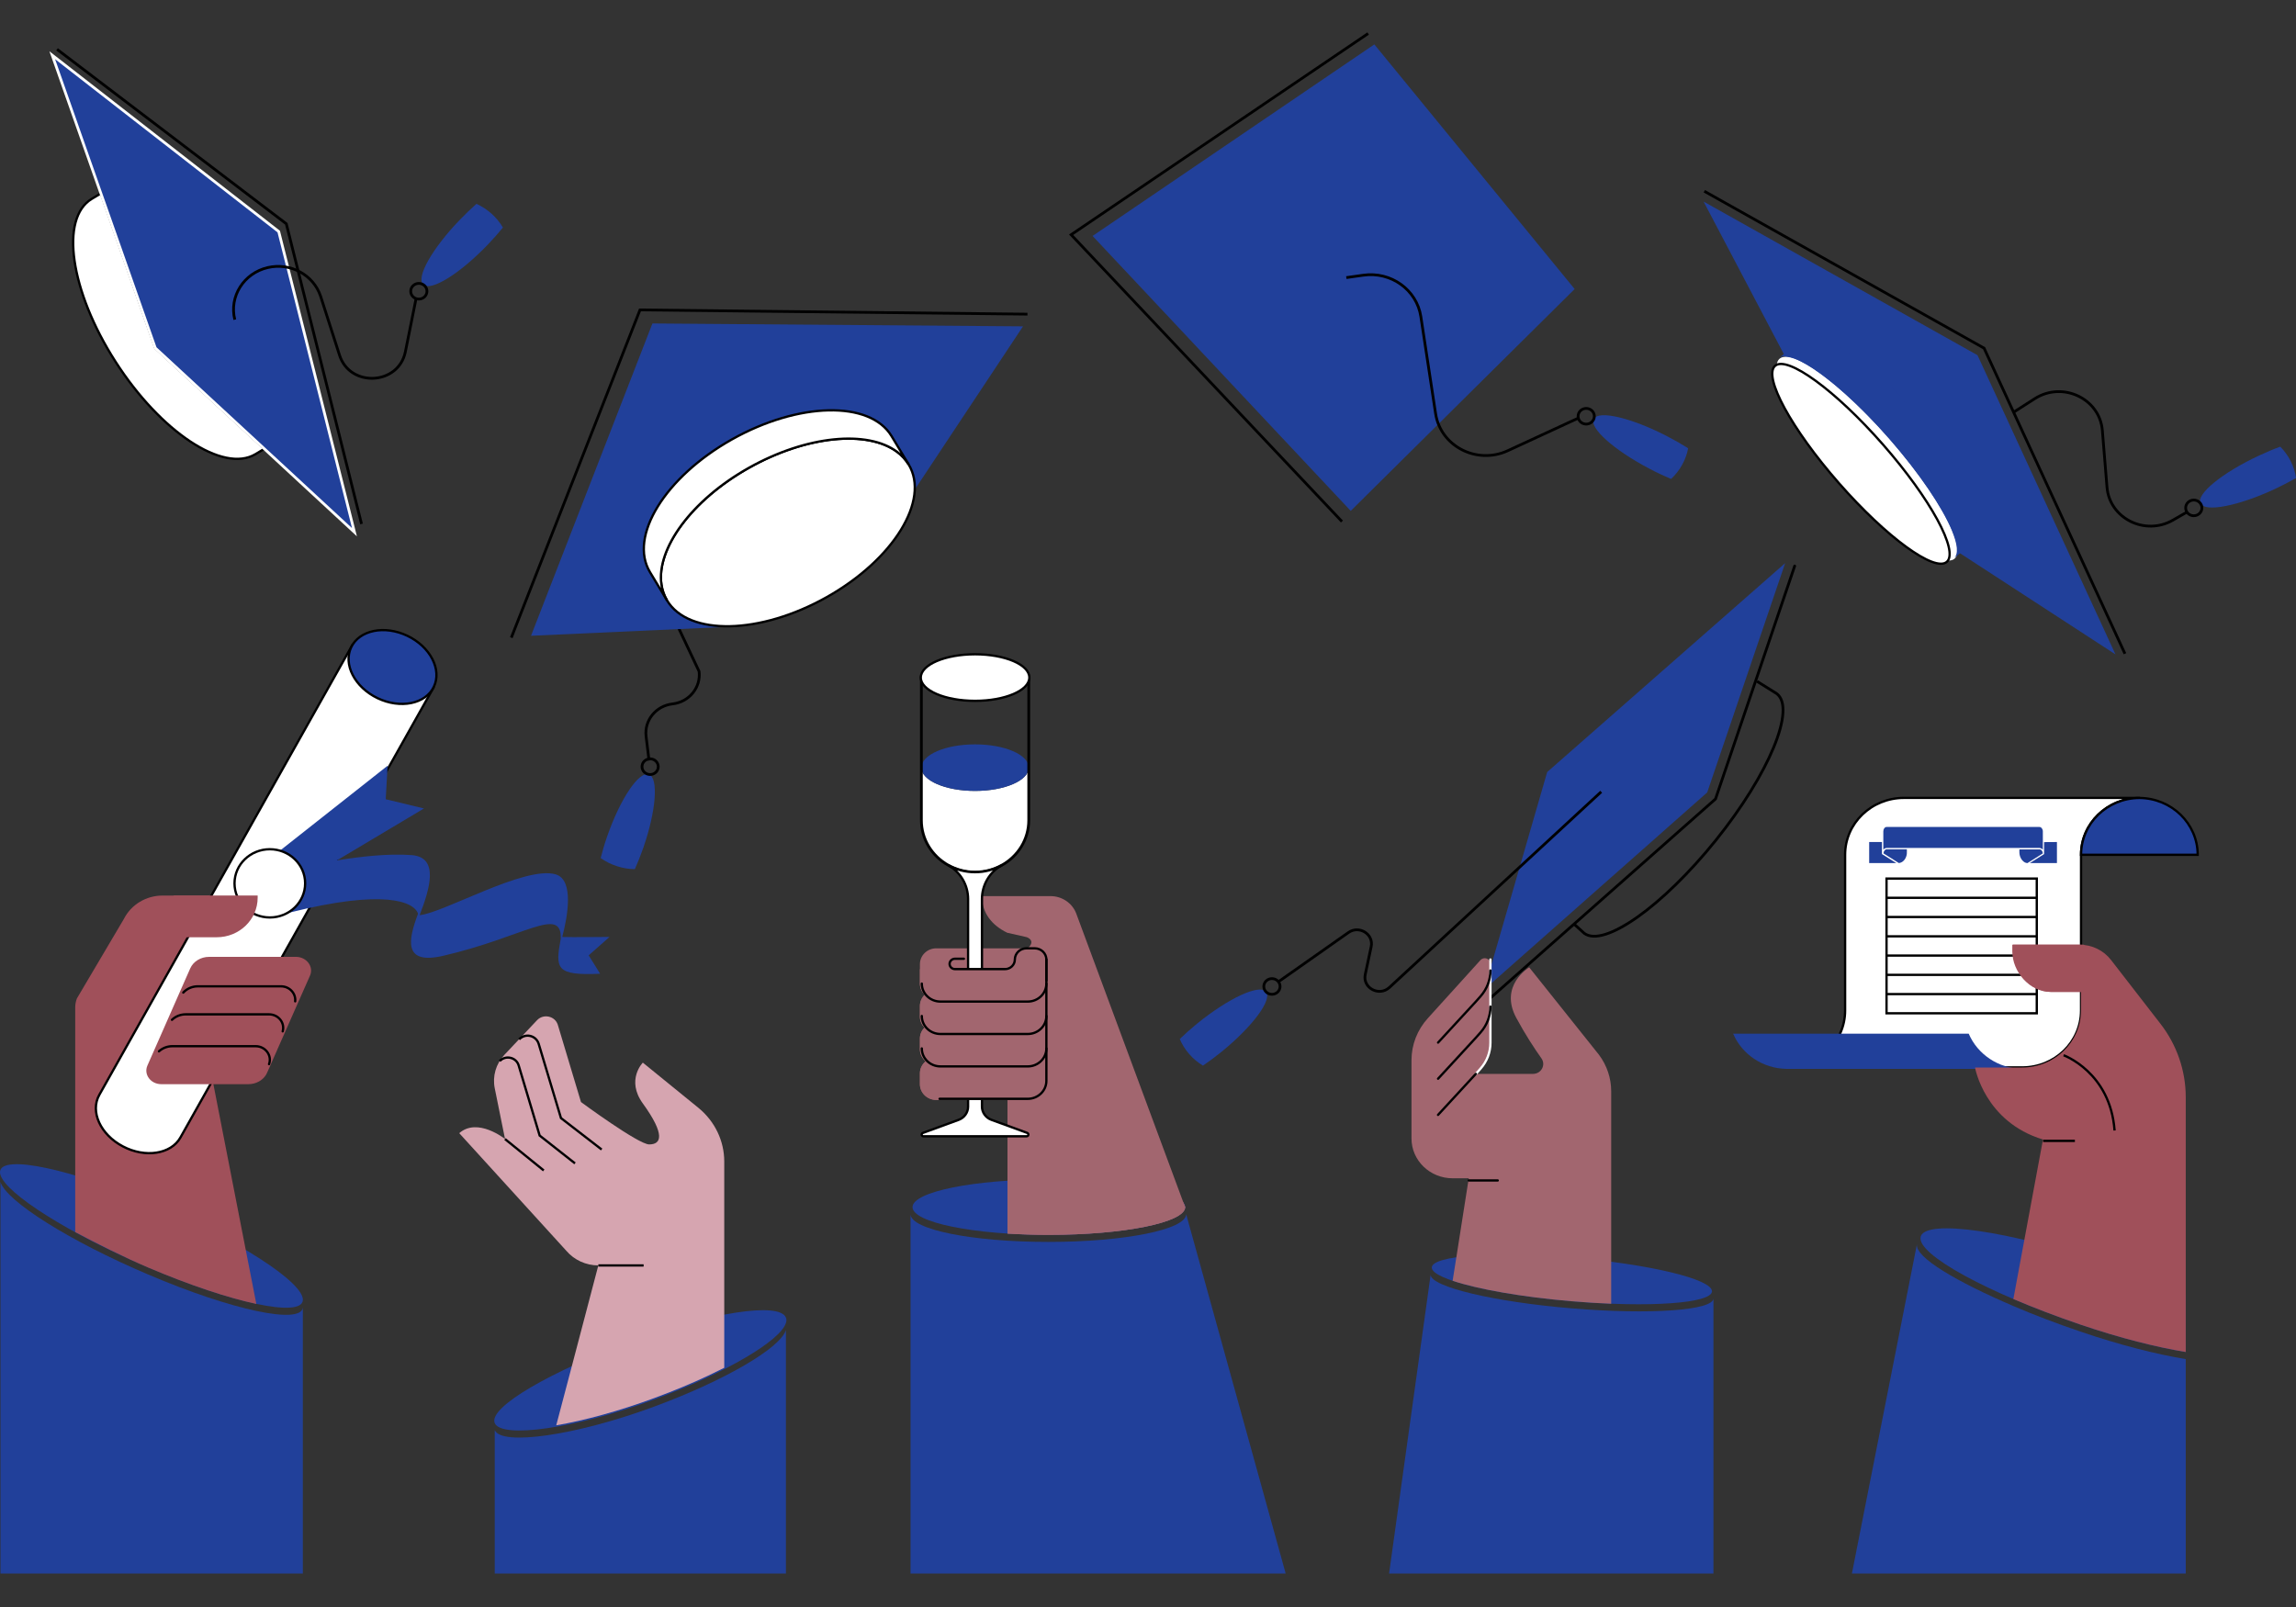 <?xml version="1.0" encoding="utf-8"?>
<!-- Generator: Adobe Illustrator 23.1.1, SVG Export Plug-In . SVG Version: 6.00 Build 0)  -->
<svg version="1.1" id="Слой_1" xmlns="http://www.w3.org/2000/svg" xmlns:xlink="http://www.w3.org/1999/xlink" x="0px" y="0px"
	 viewBox="0 0 5000 3500" style="enable-background:new 0 0 5000 3500;" xml:space="preserve">
<rect x="0" y="0" width="5000" height="3500" fill="#333333" stroke="none"/>
<style type="text/css">
	.st0{fill:#21409A;}
	.st1{fill:#FFFFFF;stroke:#000000;stroke-width:5;stroke-miterlimit:10;}
	.st2{fill:none;stroke:#000000;stroke-width:5;stroke-miterlimit:10;}
	.st3{fill:#21409A;stroke:#000000;stroke-width:5;stroke-miterlimit:10;}
	.st4{fill:#A0505A;}
	.st5{fill:none;stroke:#000000;stroke-width:6;stroke-miterlimit:10;}
	.st6{fill:#FFFFFF;}
	.st7{fill:none;stroke:#000000;stroke-width:6;stroke-linecap:round;stroke-miterlimit:10;}
	.st8{fill:#A2666F;}
	.st9{fill:none;stroke:#FFFFFF;stroke-width:5;stroke-linecap:round;stroke-miterlimit:10;}
	.st10{fill:none;stroke:#000000;stroke-width:5;stroke-linecap:round;stroke-miterlimit:10;}
	.st11{fill:#D6A5B0;}
	.st12{fill:#21409A;stroke:#000000;stroke-width:5;stroke-miterlimit:9.999;}
	.st13{fill:#21409A;stroke:#FFFFFF;stroke-width:6;stroke-miterlimit:10;}
</style>
<g id="_x35__HAND__x26__CAP">
	<g id="HAND_8_">
		<g id="DRESS_6_">
			<path class="st0" d="M4759.9,2960.1V3427h-727l141.6-717c-4.5,28.3,86.1,81.4,210.2,134.6c44.5,19.1,94.2,38.1,147.2,56
				C4617.6,2929.8,4696.4,2949.6,4759.9,2960.1C4759.8,2960.1,4759.9,2960.1,4759.9,2960.1z"/>
			<path class="st0" d="M4759.9,2819.7v125c-63.6-10.5-142.2-30.1-228.1-59.3c-202.3-68.6-358-153.4-349.2-191.5
				c0.1-0.6,0.3-1.1,0.4-1.6c13.6-37.2,192.8-11.5,397.8,58c65.9,22.4,125.4,45.4,175.3,67.7
				C4757.4,2818.5,4758.6,2819.1,4759.9,2819.7z"/>
		</g>
		<g id="DIPLOMA_1_">
			<path class="st1" d="M4660.2,1737.8c-70.9,0-128.3,55.5-128.3,123.8V2201c0,68.4-57.4,123.8-128.2,123.8h-513.8
				c70.9,0,128.2-55.5,128.2-123.8v-339.4c0-68.5,57.4-123.8,128.2-123.8L4660.2,1737.8L4660.2,1737.8z"/>
			<g>
				<rect x="4108.3" y="1913.5" class="st1" width="327.2" height="293.4"/>
				<line class="st2" x1="4435.3" y1="1955.4" x2="4108.3" y2="1955.4"/>
				<line class="st2" x1="4435.3" y1="1997.2" x2="4108.3" y2="1997.2"/>
				<line class="st2" x1="4435.3" y1="2039.3" x2="4108.3" y2="2039.3"/>
				<line class="st2" x1="4435.3" y1="2081.2" x2="4108.3" y2="2081.2"/>
				<line class="st2" x1="4435.3" y1="2123.2" x2="4108.3" y2="2123.2"/>
				<line class="st2" x1="4435.3" y1="2165.1" x2="4108.3" y2="2165.1"/>
			</g>
			<path class="st3" d="M4531.9,1861.7c0-68.1,56.8-123.3,127-123.8c70.3,0.6,127,55.8,127,123.8H4531.9z"/>
			<path class="st0" d="M4404.3,2328c-0.1,0-0.4,0-0.6,0h-511.9c-0.3,0-0.6,0-0.9,0c-52.6-0.7-97.6-32.1-116.6-76.6h513
				C4306.4,2295.9,4351.4,2327.3,4404.3,2328z"/>
			<g>
				<g>
					<path class="st0" d="M4129.7,1879.8h-59.2v-45.9h27.8v25.5c0,0.6,0.3,1,0.6,1.1l0.1,0.1L4129.7,1879.8z"/>
				</g>
				<g>
					<path class="st0" d="M4152.6,1849.8v6.1c0,1.1-0.1,2.3-0.1,3.4c0,0.3-0.1,0.7-0.1,1c-0.1,0.6-0.1,1.1-0.3,1.7
						c-1.6,7.8-6.4,14.2-12.5,16.6c-0.4,0.1-0.9,0.3-1.3,0.4c-0.7,0.3-1.6,0.4-2.3,0.6c-0.3,0-0.6,0.1-0.9,0.1l-33.5-21.1
						c0.3-5,3.5-8.9,7.3-8.9h43.8L4152.6,1849.8L4152.6,1849.8z"/>
				</g>
				<g>
					<path class="st0" d="M4479.4,1833.9v45.9h-59.2l30.5-19.1l0.1-0.1l0,0c0.1-0.1,0.1-0.1,0.3-0.1c0-0.1,0.1-0.1,0.1-0.3
						c0,0,0-0.1,0.1-0.1c0-0.1,0-0.1,0.1-0.1l0,0c0,0,0,0,0-0.1s0-0.1,0-0.3v-25.5L4479.4,1833.9L4479.4,1833.9z"/>
				</g>
				<g>
					<path class="st0" d="M4448.7,1858.7l-33.5,21.1c-0.9-0.1-1.8-0.3-2.6-0.4c-0.3-0.1-0.6-0.1-0.9-0.3c-0.4-0.1-0.7-0.3-1.2-0.4
						c-0.3-0.1-0.7-0.3-1-0.4c-4.5-2.4-8.3-7.1-10.3-12.9c-0.3-0.8-0.6-1.7-0.7-2.5c-0.1-0.3-0.1-0.7-0.3-1.1
						c-0.3-1.8-0.6-3.7-0.6-5.7v-6.1h43.9C4445.2,1849.8,4448.4,1853.7,4448.7,1858.7z"/>
				</g>
				<g>
					<path class="st0" d="M4448.7,1810.7v39.9c-0.3-0.3-0.6-0.7-0.9-1c-0.6-0.6-1.2-1-1.8-1.4c-1.5-0.8-3.1-1.4-4.7-1.4h-332.6
						c-1.8,0-3.4,0.6-4.7,1.4c-0.6,0.4-1.2,0.8-1.8,1.4c-0.3,0.3-0.6,0.6-0.9,1v-39.9c0-5.4,3.2-9.6,7.3-9.6h332.6
						C4445.3,1801.1,4448.7,1805.5,4448.7,1810.7z"/>
				</g>
			</g>
		</g>
		<g id="HAND_9_">
			<path class="st4" d="M4759.9,2389.8v554.8h-0.1c-63.6-10.5-142.2-30.1-228.1-59.3c-53-18-102.7-37.1-147.2-56l23.9-128.8
				l40.6-218.7C4321.7,2443.3,4301,2325,4301,2325h102.4c70.9,0,128.2-55.5,128.2-123.8v-40.8h-65.8c-46.1,0-83.6-43.9-83.6-88.5
				v-14.4h146.2c27.1,0,52.6,12.3,68.8,33.3l106.9,138C4740.4,2275.2,4759.9,2331.7,4759.9,2389.8z"/>
			<path class="st4" d="M4538.3,2160.4h-70.6c-46.1,0-83.6-43.9-83.6-88.5v-14.4h154.2V2160.4z"/>
			<path class="st2" d="M4493.9,2298.3c0,0,101.8,36.9,111,163.9"/>
			<line class="st2" x1="4449.3" y1="2484.8" x2="4518.5" y2="2484.8"/>
		</g>
	</g>
	<g id="CAP_6_">
		<path class="st5" d="M4384.7,898l46.4-29.7c60.5-38.6,141.5-0.4,147.2,69.3l10.1,123.6c5.6,67.8,82.8,106.4,143.3,71.8l29.3-16.8"
			/>
		<polygon class="st0" points="3709.9,439 4306.4,773.6 4606.9,1425.3 4262.2,1201 3887.7,777 		"/>
		<polyline class="st5" points="3711.5,416.5 4320.7,758.3 4627.5,1423.8 		"/>
		
			<ellipse transform="matrix(0.752 -0.659 0.659 0.752 351.237 2928.149)" class="st6" cx="4065.6" cy="997.5" rx="65.1" ry="289.4"/>
		
			<ellipse transform="matrix(0.752 -0.659 0.659 0.752 340.529 2922.152)" class="st1" cx="4052.3" cy="1008.7" rx="63.8" ry="283.8"/>
		<path class="st0" d="M4311.7,1169.6l-56.8,46.3c10.5-8.6,8.2-30.4-4.5-60.9c-20.9-50.1-70-123.3-135.3-198.3
			c-65.5-74.9-132-133.9-179.6-162.2c-28.9-17.3-50.8-23.2-61.4-14.6l56.8-46.3c27.8-22.8,140.6,51.7,245.8,172.1
			S4339.7,1147,4311.7,1169.6z"/>
		<path class="st0" d="M4918.9,992.5c16.1-7.5,31.8-14.2,46.9-19.7c8.9,9.1,16.7,19.7,22.7,31.6c6,11.9,9.8,24.3,11.6,36.7
			c-13.9,7.9-29,15.9-45,23.4c-80.1,37.5-153.1,51.8-163,32C4781.9,1076.5,4838.7,1030,4918.9,992.5z"/>
		<ellipse class="st5" cx="4777.4" cy="1106.2" rx="17.7" ry="17.1"/>
	</g>
</g>
<g id="_x34__HAND__x26__CAP">
	<g id="DRESS_5_">
		<path class="st0" d="M3731.4,2827.7V3427h-706.4l90.5-650.7c0,26.3,137.8,59.2,307.9,73.3
			C3593.4,2863.8,3731.4,2854.1,3731.4,2827.7z"/>
		<path class="st0" d="M3728.2,2812.3c0,26.3-136.7,36.1-305.1,21.8S3118,2787,3118,2760.8l0,0c0-26.3,136.7-36.1,305.1-21.8
			C3591.7,2753.1,3728.2,2786,3728.2,2812.3z"/>
	</g>
	<g id="CAP_5_">
		<path class="st5" d="M3826.2,1483.9l42.8,26.7c42.8,32-16.4,174.9-132.1,319c-115.7,144.2-244.2,235.1-286.9,203.1l-21.1-19.2"/>
		<polygon class="st0" points="3232.2,2155.3 3717.8,1725.9 3887.5,1226.5 3369.3,1681.5 		"/>
		<polyline class="st7" points="3207.5,2207.4 3735.9,1740.1 3908.3,1232.7 		"/>
		<path class="st5" d="M3486.9,1724.5l-461.1,426.1c-22.4,20.7-59,1.1-52.7-28.3l12.9-60.4c5.9-27.3-26.2-47.3-49.5-30.9
			l-152.3,107.1"/>
		<path class="st0" d="M2660.1,2290.8c-13.6,11-27.2,21.2-40.4,30.1c-11-6.7-21.1-15-30-25.2c-8.8-10.2-15.7-21.2-20.5-32.8
			c11.4-11,24-22.2,37.6-33.4c68.1-55.3,135.2-86.6,150-69.6C2771.4,2176.8,2728.2,2235.4,2660.1,2290.8z"/>
		<ellipse class="st5" cx="2769.9" cy="2148.5" rx="17.7" ry="17.1"/>
	</g>
	<g id="HAND_7_">
		<path class="st8" d="M3508.7,2376.7v462.8c-27.1-1.1-56-2.8-85.7-5.4c-109.7-9.2-205.8-26.5-259.6-44.6l8.1-51.2l27-172h-34.9
			c-49.7,0-89.8-38.8-89.8-86.8v-170.4c0-33.7,12.6-66.1,35.6-91.4l114.7-126.7c7.5-8.2,21.5-3.1,21.5,7.8v172.2
			c0,20.7-7.6,40.6-21.5,56.3l-10.3,11.6h124.5c18,0,28.6-19.4,18.5-33.8c-15.4-21.7-35.6-52.5-54.8-88.2
			c-38.2-70.6,28.1-110.1,28.1-110.1l151.9,190.4C3499.4,2320.4,3508.7,2348.2,3508.7,2376.7z"/>
		<path class="st9" d="M3245.7,2089.7v181.4c0,20.7-7.6,40.6-21.5,56.3l-10.3,11.6"/>
		<g>
			<line class="st10" x1="3213.9" y1="2338.9" x2="3131.6" y2="2428.2"/>
			<path class="st10" d="M3245.7,2192.3c0,20.7-7.6,40.6-21.5,56.3l-10.3,11.6l-82.2,89.2"/>
			<path class="st10" d="M3245.7,2113.6c0,20.7-7.6,40.6-21.5,56.3l-10.3,11.6l-82.2,89.2"/>
			<line class="st10" x1="3198.5" y1="2571" x2="3261.6" y2="2571"/>
		</g>
	</g>
</g>
<g id="_x33__HAND__x26__CAP">
	<g id="HAND_4_">
		<g id="DRESS_4_">
			<path class="st0" d="M2799.8,3427h-816.9v-782.5c0,33.4,134.3,60.4,300.1,60.4s300.1-27,300.1-60.4v-0.1L2799.8,3427z"/>
			<path class="st0" d="M2581,2628.9L2581,2628.9c0,33.5-132.9,60.6-296.9,60.6c-164.1,0-296.9-27-296.9-60.4v-0.1
				c0.4-33.3,133.1-60.3,296.9-60.3S2580.7,2595.6,2581,2628.9z"/>
		</g>
		<g id="HAND_6_">
			<path id="HAND_5_" class="st8" d="M2581,2629.5c-1,33.1-133.6,60-296.9,60c-31.5,0-61.7-1-90.1-2.8v-291.1h-155
				c-19.8,0-35.7-15.4-35.7-34.5v-23.4c0-10.5,4.8-19.8,12.5-26.2c-7.6-6.4-12.5-15.7-12.5-26.2v-23.4c0-9.2,3.8-17.7,10-23.8
				c-6.2-6.2-10-14.6-10-23.8V2191c0-9.5,4-18.1,10.4-24.5c-6.4-6.2-10.4-14.9-10.4-24.3v-42.3c0-19.1,16-34.5,35.7-34.5h197.9
				c6.6-3.7,17.3-16.7-0.9-24.3l-42.5-9.6c-33.7-16.3-55.1-43.3-55.1-79.8h149.4c25,0,47.5,15.3,56,38.1l233.5,629.8L2581,2629.5z"
				/>
			<path class="st8" d="M2581.7,2629.7c-0.4-0.4-0.7-0.7-0.7-0.7c0,33.4-132.9,60.4-296.9,60.4c-31.5,0-61.7-1-90.1-2.8v-115.1
				c28.4-1.8,58.7-2.8,90.1-2.8c147.9,0,270.7,22.1,293.2,50.8l0,0C2577.9,2620.3,2579.5,2624.1,2581.7,2629.7z"/>
		</g>
		<g id="WINEGLASS">
			<path class="st6" d="M2240.3,1671.9v114.8c0,62.4-52.3,112.9-116.9,112.9s-116.9-50.5-116.9-112.9v-114.8
				c0,28,52.3,50.7,116.9,50.7C2188,1722.5,2240.3,1699.9,2240.3,1671.9z"/>
			<ellipse class="st0" cx="2123.4" cy="1671.9" rx="116.9" ry="50.7"/>
			<path class="st5" d="M2240.3,1475.7v310.8c0,41.9-23.6,78.4-58.6,97.9c0,0,0,0-0.1,0c-17.1,9.5-37.1,15-58.2,15
				s-40.9-5.4-58-14.9c-0.1,0-0.1-0.1-0.3-0.1c-35-19.5-58.6-56-58.6-97.9v-310.8H2240.3z"/>
			<ellipse class="st1" cx="2123.4" cy="1475.7" rx="118.2" ry="50.7"/>
			<path class="st1" d="M2235.7,2474.8h-224.7c-4.1,0-5.3-5.2-1.8-7.1l78.5-28.7c12.3-4.5,20.5-16,20.5-28.7v-452.3
				c0-30-16.1-58.2-42.9-73.3c17.1,9.5,36.9,14.9,58,14.9c21.2,0,41-5.5,58.2-15c-27,15-43.1,43.3-43.1,73.3v452.3
				c0,12.7,8.2,24.2,20.5,28.7l78.5,28.7C2241,2469.5,2239.8,2474.8,2235.7,2474.8z"/>
		</g>
		<g id="FINGERS_1_">
			<path class="st8" d="M2274,2110.8v284.9H2039c-19.8,0-35.7-15.4-35.7-34.5v-23.4c0-10.5,4.8-19.8,12.5-26.2
				c-7.6-6.4-12.5-15.7-12.5-26.2V2262c0-9.2,3.8-17.7,10-23.8c-6.2-6.2-10-14.6-10-23.8v-23.4c0-9.5,4-18.1,10.4-24.5
				c-6.4-6.2-10.4-14.9-10.4-24.3v-31.4L2274,2110.8L2274,2110.8z"/>
			<g>
				<path class="st10" d="M2007.4,2283.4c0,21.7,18.2,39.2,40.6,39.2h190.1c22.4,0,40.6-17.5,40.6-39.2"/>
				<path class="st10" d="M2007.4,2212.8c0,21.7,18.2,39.2,40.6,39.2h190.1c22.4,0,40.6-17.5,40.6-39.2"/>
				<path class="st10" d="M2007.4,2142.2c0,21.7,18.2,39.2,40.6,39.2h190.1c22.4,0,40.6-17.5,40.6-39.2"/>
				<path class="st10" d="M2046.1,2393.2h192c22.4,0,40.6-17.5,40.6-39.2v-264.8"/>
				<path class="st10" d="M2099.1,2088.1h-19.5c-6.4,0-11.7,5.1-11.7,11.3l0,0c0,6.2,5.3,11.3,11.7,11.3h109
					c11.7,0,21.4-9.2,21.4-20.7l0,0c0-13.6,11.4-24.6,25.5-24.6h17.7c14.1,0,25.5,11,25.5,24.6v45.9"/>
			</g>
		</g>
	</g>
	<g id="CAP_4_">
		<polygon class="st0" points="3429.1,629.5 2941.5,1112.7 2379.3,513.9 2992.9,96.7 		"/>
		<polyline class="st5" points="2922.4,1135.9 2332.6,511.2 2979.4,73 		"/>
		<path class="st5" d="M2931.9,604.6l36.8-5.2c60.5-8.6,116.6,31.8,125.5,90.2l32.1,211.2c10.8,71.2,89.9,111.9,157.2,80.8
			l153.4-70.9"/>
		<path class="st0" d="M3632.4,951.1c15.7,8.2,30.5,16.7,43.9,25.2c-2.3,12.3-6.7,24.5-13.2,36.2c-6.4,11.6-14.6,21.9-24,30.6
			c-14.8-6.2-30.3-13.4-46-21.7c-78.4-40.9-133-89.7-122.2-109.1C3481.8,892.9,3554,910.2,3632.4,951.1z"/>
		<ellipse class="st5" cx="3454.3" cy="906.6" rx="17.7" ry="17.1"/>
	</g>
</g>
<g id="_x32__HAND__x26__CAP">
	<g id="HAND_2_">
		<g id="DRESS_3_">
			<path class="st0" d="M1711.5,2896.8V3427h-634.1v-312.4c13.8,34.8,175.2,12.6,347.4-51.1
				C1579.8,3006.2,1699.5,2935.7,1711.5,2896.8z"/>
			<path class="st0" d="M1711.5,2881.4c-12.2,38.9-131.7,109.4-286.8,166.7c-172.1,63.7-333.5,85.9-347.4,51.1
				c-13.9-34.8,125.2-113.6,297.5-177.3c172.1-63.7,323-87,336.7-52.2C1713,2873.2,1713,2877.1,1711.5,2881.4z"/>
		</g>
		<g id="HAND_3_">
			<path class="st11" d="M1577.2,2529.8V2979l0,0l-35,17.1c-35.4,16.7-75.1,33.3-117.3,48.8c-77.5,28.7-152.9,49-213.6,59.4
				l34.9-132.3l56.8-216c-27,0-52.4-11.6-69.6-31.7L1000.1,2468c40-35.2,99.7,12.7,99.7,12.7l-22.4-110.5
				c-5.3-26.2,2.6-53.4,21.2-73l70.9-75.2c14.1-14.9,39.4-9.1,45.3,10.2l50.4,168c0,0,125.1,92.3,148.5,92.3
				c26.5,0,35.7-20.8-13.8-89.2c-37.2-51.4,0-88.9,0-88.9l121.1,98.5C1556.7,2442.1,1577.2,2484.8,1577.2,2529.8z"/>
			<g>
				<path class="st2" d="M1310.2,2503.6l-88.6-68.5l-48.5-161.6c-5.6-18.5-29.1-24.1-42.6-9.8"/>
				<path class="st2" d="M1252.2,2533.8l-77-60.6l-45.8-153c-5.3-17.5-28.4-22.8-41.2-9.2"/>
				<line class="st2" x1="1184.1" y1="2549.2" x2="1099.7" y2="2480.8"/>
				<line class="st2" x1="1303" y1="2756.1" x2="1401.6" y2="2756.1"/>
			</g>
		</g>
	</g>
	<g id="CAP_3_">
		<path class="st5" d="M1477.9,1367.9l44.5,94.4c4.2,35-21.5,66.5-57.7,70.8l0,0c-36.2,4.1-62,35.8-57.7,70.8l6.4,52.4"/>
		<polygon class="st0" points="1993.2,1064.6 2227.8,710.8 1420.8,704.5 1156.4,1384.7 1592.9,1364.9 		"/>
		<polyline class="st5" points="2237.5,684.2 1393.7,675 1113.5,1388.8 		"/>
		<path class="st1" d="M1978.7,1011.5c46.9,77.7-32.8,207.1-178.1,288.9c-145.3,81.8-301,85.1-347.9,7.4
			c-6.4-10.6-10.4-22.1-12.3-34.4c-11.7-77.7,64.9-183.8,190.4-254.5s258.8-82.8,323-34.7C1963.9,991.8,1972.2,1000.9,1978.7,1011.5
			z"/>
		<path class="st1" d="M1941.5,949.8l37.2,61.7c-6.4-10.6-14.8-19.7-24.9-27.3c-64.2-48.1-197.4-35.9-323,34.7
			s-202,176.8-190.4,254.5c1.8,12.3,5.9,23.8,12.3,34.4l-37.2-61.7c-46.9-77.7,32.8-207.1,178.1-288.9
			C1738.8,875.5,1894.6,872.1,1941.5,949.8z"/>
		<path class="st0" d="M1400.8,1846.9c-5.7,16.3-11.9,31.8-18.3,46.1c-13-0.1-26.2-2.3-39.1-6.5c-13-4.2-24.8-10.2-35.3-17.7
			c3.8-15.1,8.5-31.1,14.2-47.4c28.4-81.5,68.8-141.8,90.5-134.9C1434.5,1693.7,1429.1,1765.4,1400.8,1846.9z"/>
		<ellipse class="st5" cx="1415.8" cy="1669.8" rx="17.7" ry="17.1"/>
	</g>
</g>
<g id="_x31__HAND__x26__CAP">
	<g id="HAND">
		<g id="DRESS_2_">
			<path class="st0" d="M659.5,2847.7V3427H1v-852.6c12.9,41.8,150.7,128.8,321.8,201.5C504.9,2853.6,655.7,2885.6,659.5,2847.7z"/>
			<path class="st0" d="M659.5,2832.3c-4,37.9-154.7,5.8-336.7-71.8C151.7,2687.6,13.9,2600.6,1,2559c-0.9-2.7-1.2-5.2-0.9-7.5
				c3.8-37.9,154.7-5.8,336.7,71.8C518.9,2700.8,663.5,2794.3,659.5,2832.3z"/>
		</g>
		<g id="HAND_1_">
			<path class="st4" d="M269.8,2001.4c15.7-31.1,48.3-50.9,84.2-50.9h103.6l5.4,402.2l72.2,369.7l23,117.5
				c-60.9-13-144.1-40.3-235.2-79.1c-51.6-21.9-116.2-54.5-159.2-77.4v-489.4c0-6.7,1.3-13.3,3.7-19.5L269.8,2001.4z"/>
		</g>
		<g id="DIPLOMA">
			<g>
				<path class="st1" d="M943.7,1498.2l-550.9,979.4c-20.4,36.2-76.5,44.9-125.2,19.2c-48.8-25.6-71.8-75.7-51.4-112.1L767,1405.4
					L943.7,1498.2z"/>
				
					<ellipse transform="matrix(0.431 -0.902 0.902 0.431 -823.609 1598.271)" class="st12" cx="855.2" cy="1452.1" rx="75.3" ry="99.8"/>
			</g>
			<path class="st0" d="M583.8,1873.1l260.3-205.4l-4.1,73l83.3,20.1l-189.8,113.2c51-8.5,112.3-15.4,162.9-11.6
				c60.2,4.5,40,72.6,17.4,130.8c52.7-5,229.5-108.4,296.2-88.9c40.7,11.9,26.1,92.1,14.4,136.4c17,0.8,103-0.1,103-0.1l-45.4,40.1
				l24.9,40.1c-96.7,4.1-97.8-10.6-85.7-76.8c2.1-72-80.6-2.8-256.5,37.8c-87.2,20.1-75.9-34.7-54.3-91.7
				c-8.6-26.2-73.2-54.6-280.8-2.3L583.8,1873.1z"/>
			<ellipse class="st1" cx="587.6" cy="1923.9" rx="76.9" ry="74.3"/>
		</g>
		<g id="FINGERS">
			<path class="st4" d="M561.1,1950.4v4.7c0,47.6-39.8,86.2-89.2,86.2h-93.6v-90.9L561.1,1950.4L561.1,1950.4z"/>
			<g>
				<path class="st4" d="M675.1,2124.9l-24.8,56l-28.9,65.5l-15.7,35.5l-23.9,54.2c-0.6,1.4-1.5,3-2.2,4.2c0,0.1-0.1,0.1-0.1,0.3
					c-7.6,12.7-22.4,20.7-38.7,20.7H351.2c-23,0-38.7-21.1-30.2-40.5l13.8-31.3l30.3-68.8l26.1-59.3l23-52.1
					c6.7-15.3,23-25.3,41.2-25.3H645C667.9,2084.4,683.6,2105.5,675.1,2124.9z"/>
				<g>
					<path class="st10" d="M399.1,2161.8c7.9-8.5,19.3-13.6,31.6-13.6h181.2c19,0,32.8,15.9,30.9,32.7"/>
					<path class="st10" d="M374.5,2221.1c7.8-7.5,18.5-11.9,30-11.9h181.2c20.8,0,35.2,18.7,29.9,37.1"/>
					<path class="st10" d="M346.1,2289.8c7.8-7.1,18.2-11.2,29.3-11.2h181.2c21.4,0,36.2,20.1,29.3,39.1l0,0"/>
				</g>
			</g>
		</g>
	</g>
	<g id="CAP_2_">
		<path class="st0" d="M1001.3,478.8c12.2-12.6,24.3-24.3,36.3-34.8c11.7,5.2,22.8,12.5,33,21.5c10,9.1,18.3,19.2,24.6,30.1
			c-10,12.3-21.1,24.9-33.2,37.5c-60.6,63-123.2,101.9-140,86.9C905.2,605,940.6,541.8,1001.3,478.8z"/>
		<path class="st1" d="M575.6,977.5l-19.3,11.6c-70.2,42-206.8-48.4-305.1-202c-98.4-153.6-121.3-311.9-51.3-354l19.9-11.9
			l118.5,336.8L575.6,977.5z"/>
		<polygon class="st13" points="771.9,1159.1 575.6,977.5 338.2,758 219.7,421.3 113.8,120.3 607,504.3 		"/>
		<polyline class="st5" points="787.3,1141.1 623.5,487.4 124.2,107.4 		"/>
		<path class="st5" d="M511.3,696.2c-12.6-50.4,19.5-101.2,71.6-113.4l0,0c49.5-11.6,99.7,15.7,115.3,62.4l41.2,128.4
			c22.7,71,128.6,65.5,143.4-7.5l23.7-117.9"/>
		<ellipse class="st5" cx="912.1" cy="634.3" rx="17.7" ry="17.1"/>
	</g>
</g>
</svg>

